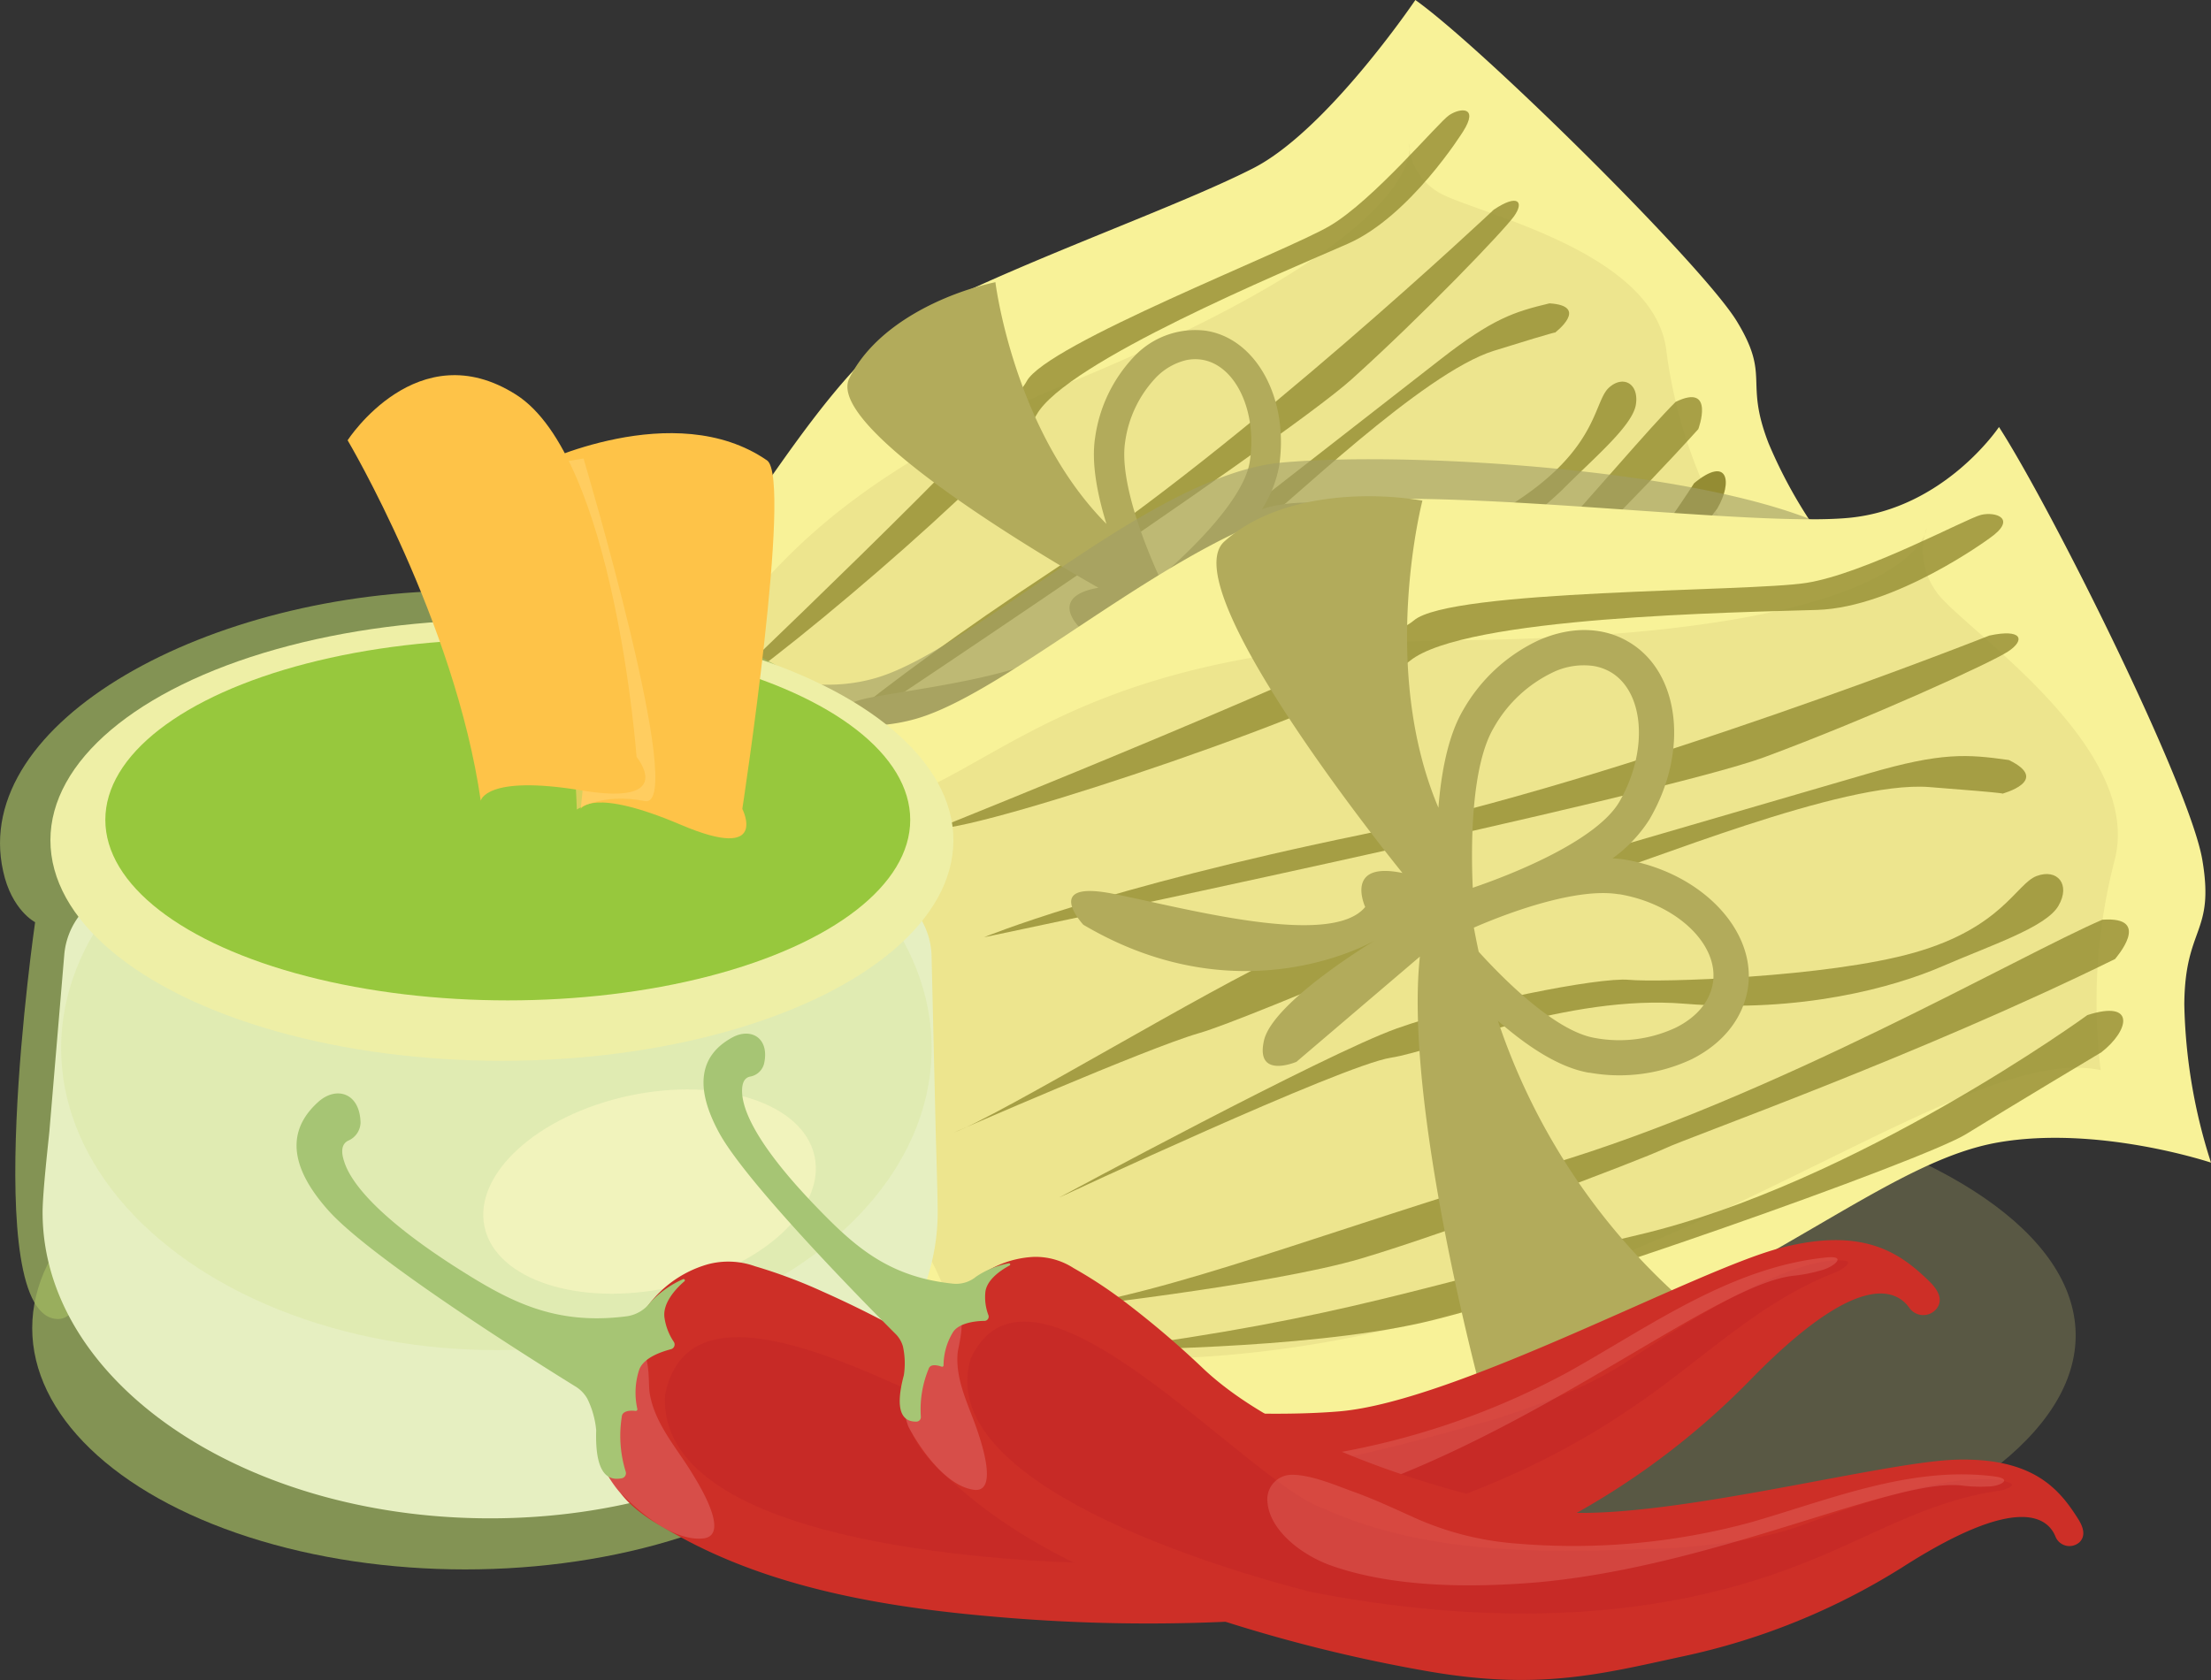 <svg xmlns="http://www.w3.org/2000/svg" viewBox="0 0 260.08 197.66"><rect x="0" y="0" width="260.08" height="197.66" fill="#333333" stroke="none"/><defs><style>.cls-1,.cls-7{fill:#a19f65;}.cls-1{opacity:0.35;}.cls-2{fill:#f8f298;}.cls-3{fill:#ede58e;}.cls-4,.cls-5{fill:#948c33;}.cls-5{opacity:0.8;}.cls-6{fill:#b2ab5b;}.cls-7{opacity:0.62;}.cls-8{fill:#a2b962;opacity:0.72;}.cls-9{fill:#e6efc1;}.cls-10{fill:#dbe8a7;opacity:0.56;}.cls-11{fill:#eeefa6;}.cls-12{fill:#97c83d;}.cls-13{fill:#f6f5be;opacity:0.75;}.cls-14{fill:#fec348;}.cls-15{fill:#ffd36e;opacity:0.63;}.cls-16{fill:#cd2f27;}.cls-17{fill:#bc2026;opacity:0.33;}.cls-18{fill:#eb756e;opacity:0.36;}.cls-19{fill:#f8b0b3;opacity:0.24;}.cls-20{fill:#a6c574;}</style></defs><g id="Layer_2" data-name="Layer 2"><g id="Layer_19" data-name="Layer 19"><ellipse class="cls-1" cx="166.38" cy="158.38" rx="77.8" ry="32.24" transform="translate(-3.07 3.28) rotate(-1.12)"/><path class="cls-2" d="M166.49,0s-10.36,15.34-19.07,19.79-25.64,10.36-38.15,16.59S86,66.19,77.48,72.86s-20.83,3.51-20.83,3.51,13.4,54.79,52.46,73.14c0,0-.36-3.15,8.26-9.51s31.39-17.38,47.28-33.37,22.13-28.92,30.95-34.36,20.92-6.11,20.92-6.11a56.11,56.11,0,0,1-8.48-14c-2.89-7.44.26-7.79-3.73-14.35S174.48,5.69,166.49,0Z"/><path class="cls-3" d="M69.1,86.46s4.29,2.77,5.9,7,8.72,22.83,18,26.26S104.46,132.3,108.81,130s21.49-4.74,44.82-23.49,37.27-43,49-44.93A57.72,57.72,0,0,1,196,41.16c-1.54-12-23.58-16.28-27-18.67a7.11,7.11,0,0,1-3.29-5.64s3.6,10.31-40.1,28.25S88,81.12,69.1,86.46Z"/><path class="cls-4" d="M199.28,56.85S183.7,81.56,165,94.57s-24.36,18.75-46.21,31c0,0,18.93-7.53,29.18-14.59s41.25-34.15,44.29-38.26S202,59.84,202,59.84C203.83,56.73,203.3,53.54,199.28,56.85Z"/><path class="cls-5" d="M197.11,47.28c-6.37,6.33-24.42,29.25-43.17,44s-30.61,26.21-41.52,32.36c0,0,19.79-10.49,27.38-16.51s22.65-19.76,24.52-21.77,20.43-18.25,35.45-34.87C199.77,50.51,201.81,45,197.11,47.28Z"/><path class="cls-5" d="M189.25,45.62c-1.64,1.51-1.33,6.17-8.66,11.79s-23.06,12.46-26,13.32S140.33,79,134.49,84.06s-25.57,28.7-25.57,28.7,21.8-23.16,26.1-25.7,14.36-12.67,25.73-16.15a56.75,56.75,0,0,0,23-13.26c3.79-3.82,8.3-7.56,8.68-10.06S190.89,44.11,189.25,45.62Z"/><path class="cls-5" d="M182.27,35.69c-4.17,1-6.66,1.78-12.79,6.56L145.55,60.9S127.23,75,121.28,81.13s-21,26-24.72,29.44c0,0,15.07-15.25,19.43-18.61s26.15-25.48,30.81-29,20.49-19.06,28.93-21.69,7.16-2.11,7.16-2.11S187.07,36,182.27,35.69Z"/><path class="cls-5" d="M175.7,24.68s-29.21,27.53-51.79,42.38S92,91,92,91s58.59-38.8,67-46.38,17.88-17.47,19.1-19.18S178.56,22.75,175.7,24.68Z"/><path class="cls-5" d="M172.11,15.46s-6.22,10-13.59,13.23-33.1,13.89-36.59,20.11S88.47,80.49,83.43,82.54c0,0,35.05-33.32,37.33-37.67s30.55-15.27,35.69-18.31,12.71-12.12,14-13S174,12.47,172.11,15.46Z"/><path class="cls-6" d="M143.77,79.56c3.62,1.28,7.51,2.15,10.56,1.49h0a17.19,17.19,0,0,0,9.16-5.13,9.83,9.83,0,0,0,2.65-8.74c-1.31-5.92-8.85-9.3-16.55-7.6a9.78,9.78,0,0,0-1.14.33,14.25,14.25,0,0,0,2-5c1.23-7.91-2.64-15.11-8.63-16A9.88,9.88,0,0,0,133.36,42a17.26,17.26,0,0,0-4.54,9.48c-.47,3,.27,6.72,1.33,10.16-10.93-11-13.06-28.44-13.06-28.44-5.74,1.24-14,4.85-17.19,11.32s29.31,24.63,29.31,24.63c-6,1.06-2.24,4.64-2.24,4.64-1.65,5.2-17,6.88-24.32,8.23s-1.66,4-1.66,4c18.63,2.92,28.19-9.53,28.19-9.53s-7.39,9.67-6.75,13.69,3.86.78,3.86.78L134,76.43c4.07,14.59,21.9,38.46,21.9,38.46,5.62-2.83,15-16.15,15-16.15A65.91,65.91,0,0,1,143.77,79.56Zm6.64-16.5.08,0c5.77-1.24,11.35,1,12.22,4.9a6.39,6.39,0,0,1-1.84,5.59,13.58,13.58,0,0,1-7.26,4h0c-3.63.78-9.77-1.61-14.21-3.78-.5-.74-1-1.44-1.37-2.11C141.28,68.4,146.46,63.93,150.41,63.06ZM132.35,52a13.7,13.7,0,0,1,3.55-7.5,7.34,7.34,0,0,1,3.6-2.12,5.07,5.07,0,0,1,1.86-.06c4,.62,6.56,6.1,5.65,12-.68,4.35-6.84,10.41-10.61,13.62C134.49,63.78,131.67,56.41,132.35,52Z"/><path class="cls-7" d="M234.71,58.71S226.37,68.41,217,63c-13.24-7.67-50.91-10-66.27-8.57s-36,21.79-47.51,25.28-22.74-4.91-22.74-4.91S71.63,138.05,104,173.52c0,0,.94-3.46,12.37-6.6s39.23-5.33,62.06-15.6S213,130,224.22,127.92s23.89,2.21,23.89,2.21a64.7,64.7,0,0,1-2.91-18.21c.11-9,3.47-8.1,2.1-16.65S240.53,68,234.71,58.71Z"/><path class="cls-2" d="M235.14,50.24s-6.42,9.63-17.68,10.69-43.76-3.31-59.87-2-37.7,22.09-49.74,25.61S84,79.45,84,79.45s-9,64.58,25.11,101c0,0,1-3.53,12.94-6.68s41.14-5.26,65-15.64S223.2,136.49,235,134.42s25.08,2.37,25.08,2.37a64.53,64.53,0,0,1-3.14-18.62c.07-9.22,3.6-8.26,2.12-17S241.29,59.77,235.14,50.24Z"/><path class="cls-3" d="M93,95.6s3.43,4.81,3.33,10.09-.39,28.25,8.12,35.9,7,18.37,12.62,17.74,25.11,4.09,58.18-6.09S233.7,123,247.1,125.91a66.55,66.55,0,0,1,1.65-24.73c3.47-13.57-18.38-27.57-21-31.59a8.25,8.25,0,0,1-1.12-7.47s-.54,12.62-55.15,13.21S115.66,98,93,95.6Z"/><path class="cls-5" d="M245.54,119.43s-27.29,19.88-52.91,25.88-34.19,9.73-62.87,13.5c0,0,23.55,0,37.58-3.2s58.91-19.06,63.94-22.18,15.91-9.63,15.91-9.63C250.48,121.24,251.27,117.59,245.54,119.43Z"/><path class="cls-5" d="M247.3,108.21c-9.55,4.08-38.73,21-65.19,28.85s-44.08,15.07-58.44,17c0,0,25.75-2.81,36.48-6s32.77-11.55,35.65-12.92,29.74-10.87,53-22.31C248.77,112.82,253.33,107.77,247.3,108.21Z"/><path class="cls-5" d="M239.56,103.07c-2.4.92-4.06,6.06-14.34,9s-30.1,3.54-33.62,3.21S172.74,118,164.31,121s-39.73,19.9-39.73,19.9,33.31-15.56,39-16.45,20.84-7.48,34.54-6.36,24.67-1.93,30.38-4.41,12.15-4.57,13.63-7.1S242,102.15,239.56,103.07Z"/><path class="cls-5" d="M236.3,89.42c-4.91-.69-7.91-.93-16.54,1.59l-33.67,9.81s-25.71,7.31-34.72,11.35-33.62,19-39.14,21.07c0,0,22.71-9.94,28.83-11.69s39-16.2,45.5-18S216.72,91.82,226.9,92.6s8.6.79,8.6.79S241.32,91.86,236.3,89.42Z"/><path class="cls-5" d="M234,74.78s-43.15,17.1-73.75,23.4-44.49,12.09-44.49,12.09,79.52-16.64,91.8-21.19S234.18,78,236.23,76.64,237.85,73.94,234,74.78Z"/><path class="cls-5" d="M234,63.35s-11,8.12-20.25,8.41-41.49.77-47.91,6S116.4,97.46,110.11,97.51c0,0,51.88-20.81,56.2-24.51s39.34-3.35,46.17-4.42,18.83-7.58,20.54-8S237.39,61,234,63.35Z"/><path class="cls-6" d="M176.2,120.1c3.34,2.93,7.15,5.51,10.71,6.11H187a20,20,0,0,0,12-1.59c3.68-1.85,6-4.77,6.59-8.26,1.12-6.91-5.54-13.77-14.55-15.24-.43-.07-.9-.1-1.36-.13A16.47,16.47,0,0,0,194,96.45c4.71-8,3.63-17.36-2.41-20.92-3-1.79-6.78-1.87-10.55-.22a19.91,19.91,0,0,0-8.93,8.23c-1.77,3-2.58,7.34-2.91,11.49-7-16.52-1.88-36.13-1.88-36.13-6.69-1.13-17.07-.76-23.3,4.81s20.95,39,20.95,39c-6.9-1.43-4.38,4-4.38,4-4,4.88-21.19.13-29.64-1.55s-3.52,3.64-3.52,3.64c18.77,11.1,34.36,1.81,34.36,1.81s-12.07,7.23-13.11,11.82,3.82,2.5,3.82,2.5l14.52-12.38c-1.87,17.42,7.08,50.68,7.08,50.68,7.25-.63,23-11,23-11A76.2,76.2,0,0,1,176.2,120.1Zm14.18-14.89.1,0c6.72,1.13,11.77,5.91,11,10.48-.35,2.14-1.9,4-4.36,5.22a15.68,15.68,0,0,1-9.52,1.21h0c-4.24-.72-9.81-5.9-13.66-10.14-.22-1-.41-2-.57-2.84C178.29,107,185.76,104.46,190.38,105.21ZM175.7,85.64a15.79,15.79,0,0,1,7-6.55,8.36,8.36,0,0,1,4.77-.73,6,6,0,0,1,2,.72c4,2.37,4.44,9.36,1,15.28-2.6,4.39-11.81,8.25-17.23,10.09C173,99.18,173.09,90.06,175.7,85.64Z"/><ellipse class="cls-8" cx="54.73" cy="156.26" rx="50.94" ry="28.39"/><path class="cls-8" d="M54.52,69.5c-29.91,0-58.08,15.44-54.15,33,1,4.61,3.76,6,3.76,6s-6.74,46.62,2.7,46.69c5.77,0,3.26-24.26,1.8-35.17,9.57,9.29,26.54,15.47,45.89,15.47,29.9,0,54.15-14.76,54.15-33S84.42,69.5,54.52,69.5Z"/><path class="cls-9" d="M110.08,133.63l-.5-21.15a8.8,8.8,0,0,0-8.84-8.6l-84.45.39a8.8,8.8,0,0,0-8.73,8.06L5.81,133.1c-.08.9-.8,7.17-.8,9.54,0,19.89,23.57,36,52.64,36s52.65-16.13,52.65-36C110.3,140.63,110.11,134.72,110.08,133.63Z"/><ellipse class="cls-10" cx="58.39" cy="123.32" rx="51.2" ry="35.53"/><ellipse class="cls-11" cx="59.04" cy="98.86" rx="53.11" ry="25.95"/><ellipse class="cls-12" cx="59.73" cy="96.46" rx="47.34" ry="21.24"/><ellipse class="cls-13" cx="76.41" cy="140.19" rx="19.85" ry="11.53" transform="translate(-27.65 19.1) rotate(-12.08)"/><path class="cls-14" d="M63,54.73s7.65,21,5.31,40.43c0,0,1.31-2.58,11.78,1.88s7.23-1.87,7.23-1.87,5.94-38.86,2.91-41C79.33,46.64,63,54.73,63,54.73Z"/><path class="cls-15" d="M68.64,53.94l-7.1,1.19s5.78,22.62,6.31,40.12c0,0,2.89-2,8-1S68.64,53.94,68.64,53.94Z"/><path class="cls-14" d="M40.89,51.8S53.5,73.07,56.55,94.21c0,0,.56-3.09,11.87-1.21s6.46-3.94,6.46-3.94S72.3,53.79,60.7,46.43,40.89,51.8,40.89,51.8Z"/><path class="cls-16" d="M70.56,171.54A12.83,12.83,0,0,0,73,175.68c1.73,2.23,4.28,3.65,6.75,5,11.24,6.25,24.66,8.46,37.31,9.54a205.48,205.48,0,0,0,30.18.43c14.86-.9,22.39-4.86,32.43-9.67a90.3,90.3,0,0,0,26-18.4c12.72-13.13,17.33-10.92,18.91-8.73a2,2,0,0,0,3.31,0c.47-.71.45-1.69-.85-3-3.31-3.24-7.63-6.64-17.67-4s-38,18-51.77,19.2c-10.39.9-35.14,0-48.79-7.92a123.14,123.14,0,0,0-12-6.15,60,60,0,0,0-8-3,9.33,9.33,0,0,0-5.51-.24,13.3,13.3,0,0,0-7.93,6.18C73.2,159.23,69.56,161,70.56,171.54Z"/><path class="cls-17" d="M129.58,183.94c-12.56-.24-52.37-2.47-51.35-19.86,3.89-18.84,39.69,7.59,50.35,8.64,15.7,3.09,32-1.47,47.08-5.69,5.53-1.77,11.23-3.81,16.08-7.07,12.35-8.31,21.1-12.17,25.28-11.63,1.17.15-.71,1.23-1,1.32-9.17,3.54-15.58,10.21-23.5,15.59C174.12,178.06,151.66,183,129.58,183.94Z"/><path class="cls-18" d="M126.9,178.75a17,17,0,0,0,4.45,1.14c8.84,1,19-1.4,27.22-4.14,23.07-7.64,43.45-24.78,52.49-25.66a18.57,18.57,0,0,0,3.3-.67c1.39-.39,3-1.74.43-1.47-11.25,1.15-20.82,8.17-30.34,13.48a90.07,90.07,0,0,1-29.65,9.89,40.43,40.43,0,0,1-14.55-.28c-2.87-.55-5.75-1.15-8.67-1.49-2.45-.28-6-.86-8.42-.17a3.25,3.25,0,0,0-2,4.17C121.94,176,124.31,177.7,126.9,178.75Z"/><path class="cls-19" d="M72.24,174.81s5.62,6.63,10.43,6.2c3.37-.3-.54-6.5-1.26-7.68-1.85-3.05-4.44-5.86-5-9.5-.18-1.15.18-5.22-1.68-5.51-3.2-.5-4.2,8.56-4.19,10.33A10.45,10.45,0,0,0,72.24,174.81Z"/><path class="cls-20" d="M69.08,164.55a4,4,0,0,0-1.4-1.43c-4.22-2.61-23.85-14.88-29.05-20.7-5.83-6.53-3.73-10.47-1.22-12.75,2.15-1.95,4.94-1.09,5,2.44a2.38,2.38,0,0,1-1.44,2.09c-.55.26-1,.9-.49,2.44,1,3.23,5.51,7.54,12.88,12.29,6.26,4,11.63,7.06,20.34,5.94a4.2,4.2,0,0,0,2.8-1.64,11.73,11.73,0,0,1,3.85-2.73.15.15,0,0,1,.16.25c-1,.85-2.62,2.59-2.34,4.32a6.82,6.82,0,0,0,1.08,2.79.57.57,0,0,1-.32.88c-1.19.32-3.21,1-3.74,2.41a8.7,8.7,0,0,0-.22,4.62.19.19,0,0,1-.22.23c-.51-.06-1.56-.07-1.61.7a14.22,14.22,0,0,0,.46,6.44.61.61,0,0,1-.47.79c-1.08.19-3.19.25-3-5.66A10.55,10.55,0,0,0,69.08,164.55Z"/><path class="cls-16" d="M106.07,164.7a11.31,11.31,0,0,0,1.27,4.05c1,2.27,2.94,4,4.77,5.67,8.38,7.65,19.45,12.25,30.08,15.75a181,181,0,0,0,25.8,6.47c12.93,2.24,20.19.37,29.78-1.72a79.58,79.58,0,0,0,26-10.52c13.57-8.69,17.08-5.86,18-3.65a1.77,1.77,0,0,0,2.83.71c.54-.52.73-1.36-.13-2.72-2.18-3.46-5.2-7.25-14.35-7s-36.27,7.74-48.29,6c-9.1-1.33-30.14-7.15-40.25-16.68a108.57,108.57,0,0,0-9-7.69,52.31,52.31,0,0,0-6.29-4.17,8.22,8.22,0,0,0-4.69-1.32,11.74,11.74,0,0,0-8,3.69C110.83,154.68,107.34,155.46,106.07,164.7Z"/><path class="cls-17" d="M154.18,187.3c-10.72-2.75-44.42-12.73-40-27.44,7.15-15.38,32.51,14.55,41.44,17.6,12.84,5.84,27.73,5.22,41.54,4.66,5.1-.4,10.4-1,15.22-2.81,12.28-4.63,20.56-6.17,24-4.86,1,.37-.86.91-1.14.93-8.57,1.18-15.42,5.6-23.31,8.62C193.58,191.27,173.31,191,154.18,187.3Z"/><path class="cls-18" d="M152.93,182.3a15.37,15.37,0,0,0,3.6,1.88c7.38,2.62,16.53,2.63,24.18,2,21.33-1.88,42.29-12.46,50.22-11.38a17.32,17.32,0,0,0,3,.09c1.27,0,3-.88.67-1.18-9.89-1.28-19.52,2.79-28.76,5.43a79.51,79.51,0,0,1-27.43,2.47A35.64,35.64,0,0,1,166,178.39c-2.35-1.06-4.7-2.15-7.13-3-2-.74-5-2-7.2-1.86a2.88,2.88,0,0,0-2.58,3.17C149.25,178.91,150.93,180.88,152.93,182.3Z"/><path class="cls-19" d="M106.85,167.85s3.47,6.83,7.69,7.43c2.95.42.85-5.68.47-6.84-1-3-2.62-5.93-2.37-9.17.08-1,1.21-4.44-.33-5.06-2.64-1.08-5.33,6.49-5.68,8A9.1,9.1,0,0,0,106.85,167.85Z"/><path class="cls-20" d="M106.21,158.41a3.36,3.36,0,0,0-.91-1.51c-3.09-3.09-17.44-17.6-20.72-23.64-3.68-6.78-1.08-9.74,1.53-11.18,2.24-1.24,4.46.06,3.76,3.1a2.06,2.06,0,0,1-1.66,1.49c-.52.12-1,.58-.91,2,.21,3,3.2,7.58,8.56,13.15,4.55,4.73,8.54,8.41,16.24,9.21a3.69,3.69,0,0,0,2.74-.84,10.32,10.32,0,0,1,3.85-1.56.14.14,0,0,1,.09.25c-1,.53-2.77,1.69-2.88,3.23a6,6,0,0,0,.36,2.61.5.5,0,0,1-.45.69c-1.09,0-3,.25-3.7,1.31a7.56,7.56,0,0,0-1.12,3.92.17.17,0,0,1-.24.15c-.43-.15-1.33-.38-1.52.28a12.45,12.45,0,0,0-.91,5.62.53.53,0,0,1-.56.57c-1,0-2.79-.42-1.44-5.46A9.23,9.23,0,0,0,106.21,158.41Z"/></g></g></svg>